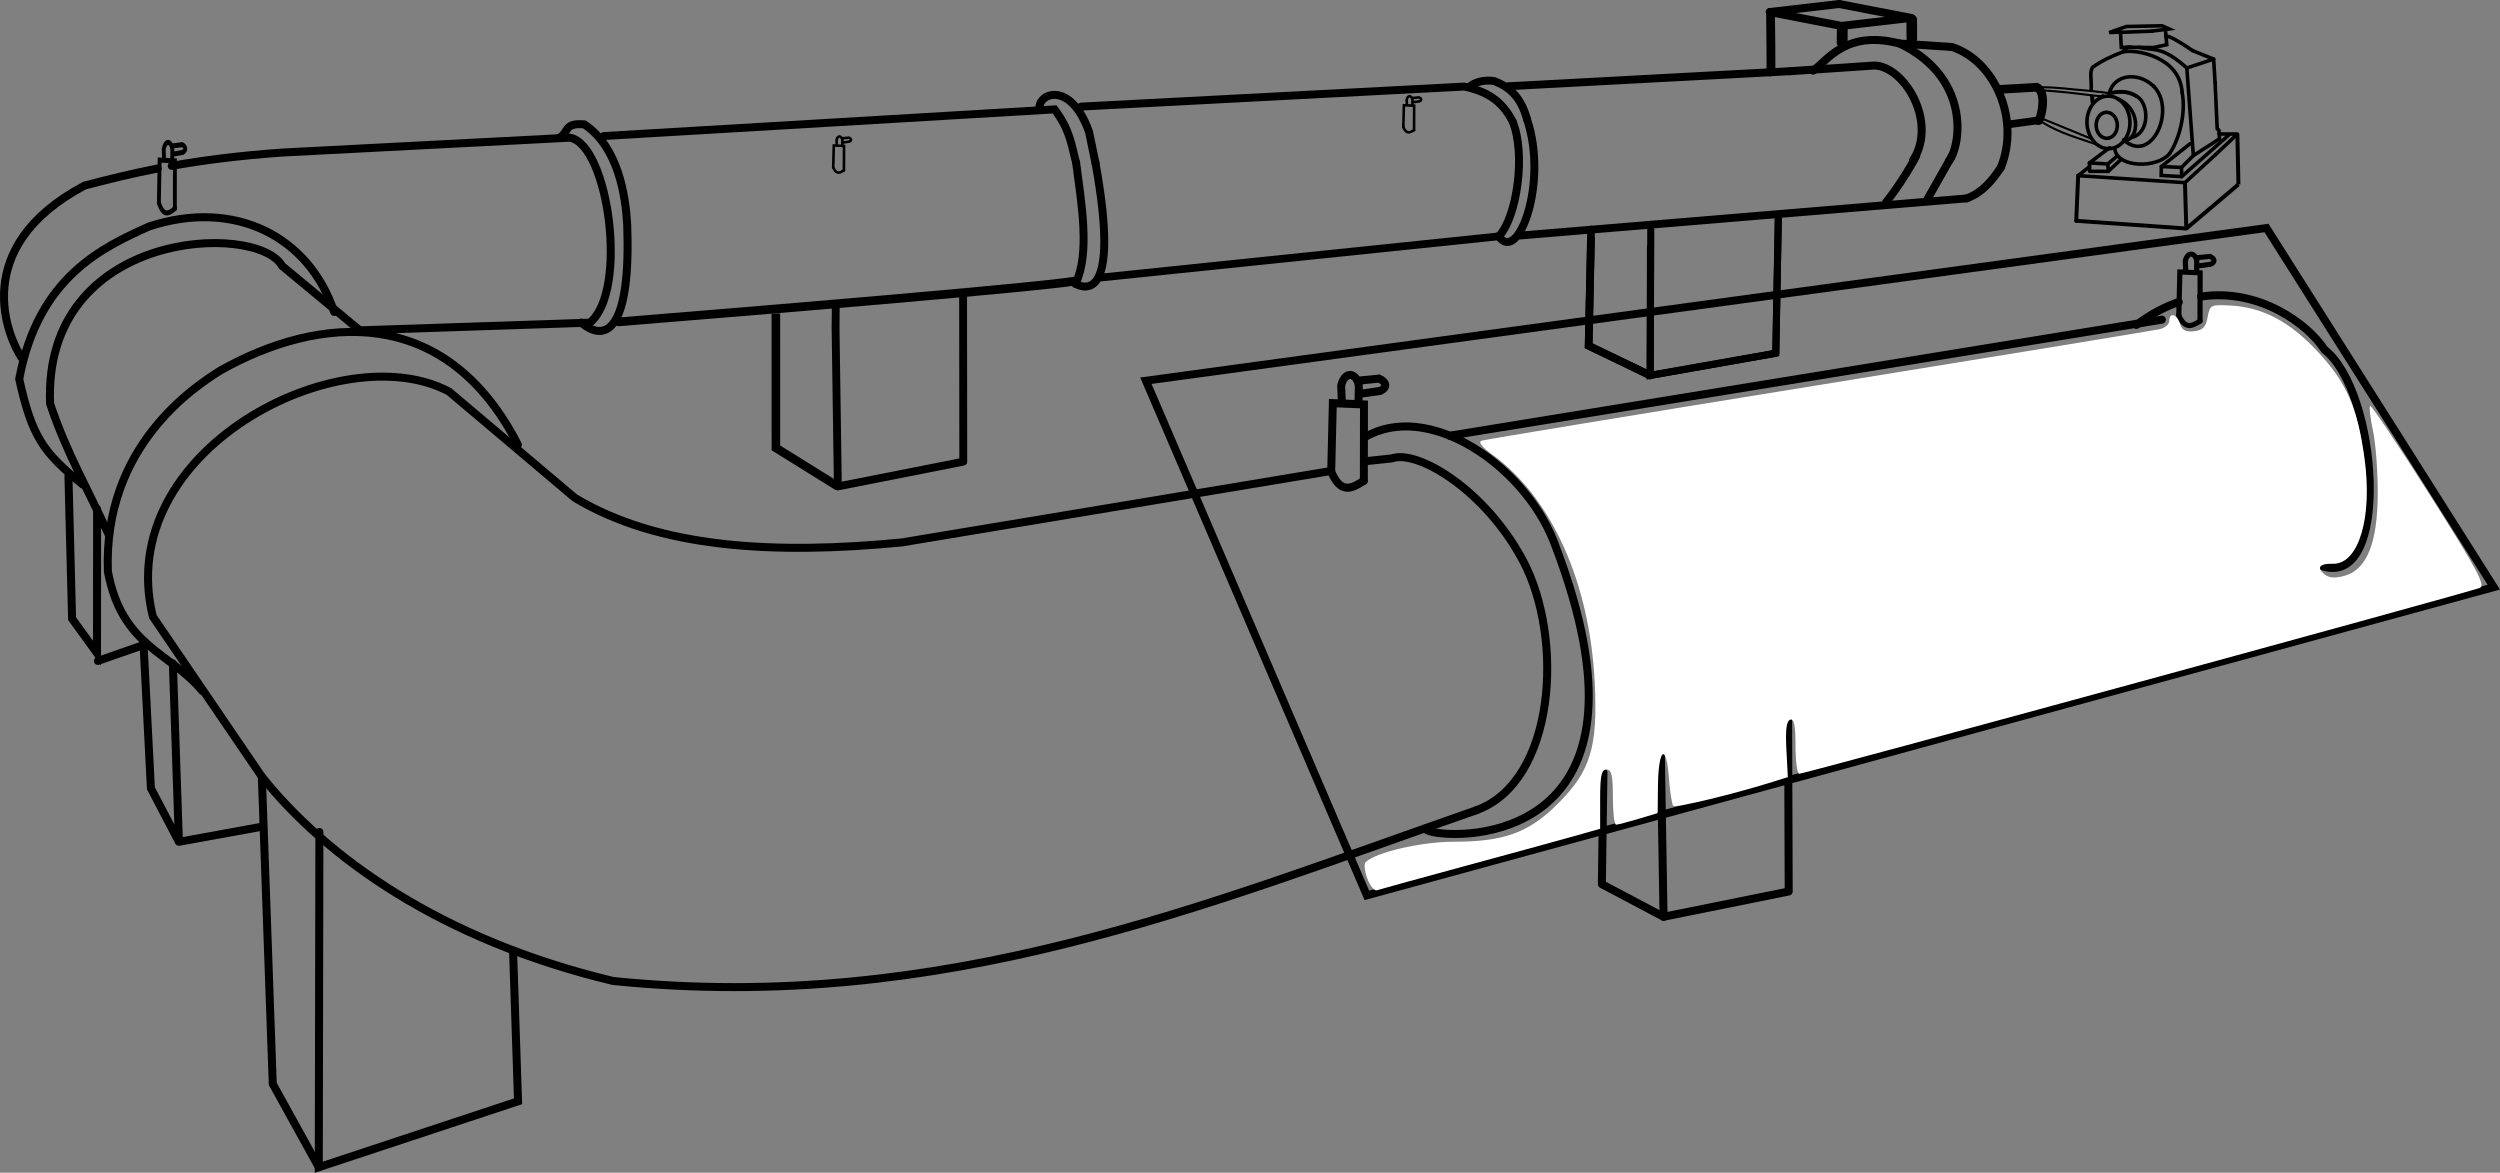 <?xml version="1.0" encoding="UTF-8" standalone="no"?>
<svg
   xmlns:dc="http://purl.org/dc/elements/1.1/"
   xmlns:cc="http://creativecommons.org/ns#"
   xmlns:rdf="http://www.w3.org/1999/02/22-rdf-syntax-ns#"
   xmlns:svg="http://www.w3.org/2000/svg"
   xmlns="http://www.w3.org/2000/svg"
   xmlns:sodipodi="http://sodipodi.sourceforge.net/DTD/sodipodi-0.dtd"
   xmlns:inkscape="http://www.inkscape.org/namespaces/inkscape"
   width="315.13mm"
   height="147.829mm"
   viewBox="0 0 315.13 147.829"
   version="1.1"
   id="svg248"
   inkscape:version="1.0 (4035a4fb49, 2020-05-01)"
   sodipodi:docname="ventilation.svg">
  <rect x="0" y="0" width="315.13" height="147.829" fill="#808080" stroke="none"/>
  <defs
     id="defs242" />
  <sodipodi:namedview
     id="base"
     pagecolor="#ffffff"
     bordercolor="#666666"
     borderopacity="1.0"
     inkscape:pageopacity="0.0"
     inkscape:pageshadow="2"
     inkscape:zoom="0.49497475"
     inkscape:cx="808.59773"
     inkscape:cy="137.72559"
     inkscape:document-units="mm"
     inkscape:current-layer="layer1"
     inkscape:document-rotation="0"
     showgrid="false"
     inkscape:window-width="1274"
     inkscape:window-height="728"
     inkscape:window-x="76"
     inkscape:window-y="0"
     inkscape:window-maximized="0" />
  <g
     inkscape:label="Layer 1"
     inkscape:groupmode="layer"
     id="layer1"
     transform="translate(-8.181,-193.684)">
    <path
       id="path1168"
       d="m 240.403,197.526 c 0.007,1.492 -0.027,1.492 -0.027,1.492"
       style="fill:none;stroke:#000000;stroke-width:1.365;stroke-linecap:round;stroke-linejoin:miter;stroke-miterlimit:4;stroke-dasharray:none;stroke-opacity:1" />
    <path
       style="fill:none;stroke:#000000;stroke-width:1.009;stroke-linecap:round;stroke-linejoin:miter;stroke-miterlimit:4;stroke-dasharray:none;stroke-opacity:1"
       d="m 190.913,248.605 89.776,-14.63"
       id="path828-3"
       inkscape:connector-curvature="0"
       sodipodi:nodetypes="cc" />
    <path
       style="fill:none;stroke:#000000;stroke-width:1.009;stroke-linecap:round;stroke-linejoin:miter;stroke-miterlimit:4;stroke-dasharray:none;stroke-opacity:1"
       d="m 194.268,295.821 c -34.045,11.865 -67.137,25.738 -108.813,21.517 -21.781,-5.222 -36.106,-15.568 -44.269,-25.752 l -13.738,-20.176 c -5.142,-21.001 23.72,-35.623 37.335,-28.368 l 15.848,13.391 c 10.551,6.35 25.032,7.194 41.235,5.625 l 54.013,-8.993"
       id="path830-2"
       inkscape:connector-curvature="0"
       sodipodi:nodetypes="cccccccc" />
    <path
       style="fill:none;stroke:#000000;stroke-width:1.009;stroke-linecap:round;stroke-linejoin:miter;stroke-miterlimit:4;stroke-dasharray:none;stroke-opacity:1"
       d="m 180.17,248.819 c 8.006,-4.738 20.043,3.462 23.845,13.072 0.98,2.528 1.779,4.886 2.415,7.085 9.111,31.508 -15.455,30.61 -18.306,29.399"
       id="path832-2"
       inkscape:connector-curvature="0"
       sodipodi:nodetypes="ccsc" />
    <path
       style="fill:none;stroke:#000000;stroke-width:1.009;stroke-linecap:round;stroke-linejoin:miter;stroke-miterlimit:4;stroke-dasharray:none;stroke-opacity:1"
       d="m 180.169,251.834 3.462,-0.366 c 3.196,-1.156 11.775,3.947 16.528,12.897 5.179,9.751 4.127,27.833 -5.892,31.456"
       id="path834-9"
       inkscape:connector-curvature="0"
       sodipodi:nodetypes="ccsc" />
    <path
       style="fill:none;stroke:#000000;stroke-width:1.009;stroke-linecap:round;stroke-linejoin:miter;stroke-miterlimit:4;stroke-dasharray:none;stroke-opacity:1"
       d="m 277.48,234.64 c 1.807,-1.361 3.598,-2.297 5.341,-2.892 m 2.809,-0.684 c 7.397,-1.089 13.509,3.536 15.545,6.675 6.877,5.362 8.454,30.158 -0.278,27.315"
       id="path836-9"
       inkscape:connector-curvature="0"
       sodipodi:nodetypes="ccccc" />
    <g
       id="g965-1"
       transform="matrix(1.001,0.005,0.005,1.017,39.502,-83.978)"
       style="stroke-linecap:round">
      <g
         id="g936-4"
         style="stroke-linecap:round">
        <path
           style="fill:none;stroke:#000000;stroke-width:1;stroke-linecap:round;stroke-linejoin:miter;stroke-miterlimit:4;stroke-dasharray:none;stroke-opacity:1"
           d="m 134.691,330.807 0.247,-8.482 3.922,0.142 -0.065,9.453"
           id="path838-5"
           inkscape:connector-curvature="0"
           sodipodi:nodetypes="cccc" />
        <path
           style="fill:none;stroke:#000000;stroke-width:1;stroke-linecap:round;stroke-linejoin:miter;stroke-miterlimit:4;stroke-dasharray:none;stroke-opacity:1"
           d="m 136.071,322.135 -0.071,-1.984 c 0.48,-1.927 1.946,-1.622 2.221,-2e-5 l -0.047,1.961"
           id="path842-7"
           inkscape:connector-curvature="0"
           sodipodi:nodetypes="cccc" />
        <path
           style="fill:none;stroke:#000000;stroke-width:1;stroke-linecap:round;stroke-linejoin:miter;stroke-miterlimit:4;stroke-dasharray:none;stroke-opacity:1"
           d="m 138.245,319.513 2.528,-0.26 c 0.9,0.389 1.144,1.084 0.095,1.536 l -2.291,0.331"
           id="path844-5"
           inkscape:connector-curvature="0"
           sodipodi:nodetypes="cccc" />
        <path
           style="fill:none;stroke:#000000;stroke-width:1;stroke-linecap:round;stroke-linejoin:miter;stroke-miterlimit:4;stroke-dasharray:none;stroke-opacity:1"
           d="m 134.691,330.807 c 1.206,2.879 2.651,2.057 4.104,1.112"
           id="path846-0"
           inkscape:connector-curvature="0"
           sodipodi:nodetypes="cc" />
      </g>
    </g>
    <path
       style="fill:none;stroke:#000000;stroke-width:1.009;stroke-linecap:round;stroke-linejoin:miter;stroke-miterlimit:4;stroke-dasharray:none;stroke-opacity:1"
       d="m 33.676,280.782 c -4.023,-4.896 -10.12,-5.549 -11.894,-15.046 -0.603,-15.832 10.96,-23.345 14.266,-25.4 12.34,-6.899 28.285,-8.413 37.413,9.397"
       id="path848-0"
       inkscape:connector-curvature="0"
       sodipodi:nodetypes="cccc" />
    <path
       style="fill:none;stroke:#000000;stroke-width:1.009;stroke-linecap:round;stroke-linejoin:miter;stroke-miterlimit:4;stroke-dasharray:none;stroke-opacity:1"
       d="m 21.855,261.028 c -2.475,-5.456 -5.33,-10.33 -7.359,-16.466 -0.917,-21.972 26.083,-22.963 29.25,-17.355 l 9.781,8.117"
       id="path850-3"
       inkscape:connector-curvature="0"
       sodipodi:nodetypes="cccc" />
    <path
       style="fill:none;stroke:#000000;stroke-width:1.009;stroke-linecap:round;stroke-linejoin:miter;stroke-miterlimit:4;stroke-dasharray:none;stroke-opacity:1"
       d="m 18.61,254.767 c -5.038,-4.081 -6.397,-6.074 -8.007,-13.298 2.391,-12.932 10.603,-16.638 16.375,-19.24 10.845,-3.555 20.174,1.314 23.322,10.774"
       id="path852-1"
       inkscape:connector-curvature="0"
       sodipodi:nodetypes="cccc" />
    <path
       style="fill:none;stroke:#000000;stroke-width:1.009;stroke-linecap:round;stroke-linejoin:miter;stroke-miterlimit:4;stroke-dasharray:none;stroke-opacity:1"
       d="m 10.91,238.785 c -1.715,-2.555 -6.721,-13.942 7.93,-21.708 2.855,-0.748 5.821,-1.49 9.218,-2.154 m 1.769,-0.331 c 3.932,-0.703 8.458,-1.296 14.014,-1.682 l 36.184,-1.872 c 4.865,0.882 7.391,19.303 2.514,23.319 l -29.01,0.967"
       id="path854-7"
       inkscape:connector-curvature="0"
       sodipodi:nodetypes="cccccccc" />
    <path
       style="fill:none;stroke:#000000;stroke-width:1.009;stroke-linecap:round;stroke-linejoin:miter;stroke-miterlimit:4;stroke-dasharray:none;stroke-opacity:1"
       d="m 78.725,211.031 c 1.177,-0.693 0.544,-1.907 3.115,-1.667 4.254,2.831 5.199,8.914 5.403,12.661 0.472,12.826 -2.497,15.116 -5.81,12.322"
       id="path856-3"
       inkscape:connector-curvature="0"
       sodipodi:nodetypes="cccc" />
    <path
       style="fill:none;stroke:#000000;stroke-width:1;stroke-linecap:round;stroke-linejoin:miter;stroke-miterlimit:4;stroke-dasharray:none;stroke-opacity:1"
       d="m 84.289,210.833 56.822,-3.359 c 2.034,2.688 2.142,4.649 2.718,6.719"
       id="path858-1"
       inkscape:connector-curvature="0"
       sodipodi:nodetypes="ccc" />
    <path
       style="fill:none;stroke:#000000;stroke-width:1.009;stroke-linecap:round;stroke-linejoin:miter;stroke-miterlimit:4;stroke-dasharray:none;stroke-opacity:1"
       d="m 139.217,207.483 c -0.304,-2.047 3.9,-3.762 6.234,2.812 l 0.821,3.945"
       id="path862-7"
       inkscape:connector-curvature="0"
       sodipodi:nodetypes="ccc" />
    <path
       style="fill:none;stroke:#000000;stroke-width:1;stroke-linecap:round;stroke-linejoin:miter;stroke-miterlimit:4;stroke-dasharray:none;stroke-opacity:1"
       d="m 144.466,207.12 48.277,-2.524 c 3.587,0.737 5.036,2.398 6.084,4.338"
       id="path864-8"
       inkscape:connector-curvature="0"
       sodipodi:nodetypes="ccc" />
    <path
       style="fill:none;stroke:#000000;stroke-width:1;stroke-linecap:round;stroke-linejoin:miter;stroke-miterlimit:4;stroke-dasharray:none;stroke-opacity:1"
       d="m 193.409,204.632 c 0.542,-0.527 1.777,-0.962 3.127,-0.728 1.948,0.749 3.389,2.075 4.117,4.784"
       id="path866-7"
       inkscape:connector-curvature="0"
       sodipodi:nodetypes="ccc" />
    <path
       sodipodi:nodetypes="cc"
       style="fill:none;stroke:#000000;stroke-width:0.998;stroke-linecap:round;stroke-linejoin:miter;stroke-miterlimit:4;stroke-dasharray:none;stroke-opacity:1"
       d="m 198.266,204.556 35.532,-1.895"
       id="path868-4"
       inkscape:connector-curvature="0" />
    <path
       style="fill:none;stroke:#000000;stroke-width:1.009;stroke-linecap:round;stroke-linejoin:miter;stroke-miterlimit:4;stroke-dasharray:none;stroke-opacity:1"
       d="m 233.798,202.661 10.688,-0.721 c 3.77,0.153 7.921,7.091 4.87,11.914"
       id="path870-2"
       inkscape:connector-curvature="0"
       sodipodi:nodetypes="ccc" />
    <path
       style="fill:none;stroke:#000000;stroke-width:1.009;stroke-linecap:round;stroke-linejoin:miter;stroke-miterlimit:4;stroke-dasharray:none;stroke-opacity:1"
       d="m 236.728,202.584 c 1.798,-1.25 4.113,-5.171 10.889,-3.416 8.86,4.229 7.855,12.644 6.222,14.842"
       id="path872-8"
       inkscape:connector-curvature="0"
       sodipodi:nodetypes="ccc" />
    <path
       style="fill:none;stroke:#000000;stroke-width:1.009;stroke-linecap:round;stroke-linejoin:miter;stroke-miterlimit:4;stroke-dasharray:none;stroke-opacity:1"
       d="m 247.617,199.169 6.625,0.438 c 5.508,1.826 8.573,9.235 6.156,15.181"
       id="path874-7"
       inkscape:connector-curvature="0"
       sodipodi:nodetypes="ccc" />
    <g
       id="g946-8"
       transform="matrix(0.651,0.003,0.003,0.644,194.146,19.986)"
       style="stroke-linecap:round">
      <path
         style="fill:none;stroke:#000000;stroke-width:1;stroke-linecap:round;stroke-linejoin:miter;stroke-miterlimit:4;stroke-dasharray:none;stroke-opacity:1"
         d="m 134.691,330.807 0.247,-8.482 3.922,0.142 -0.065,9.453"
         id="path938-9"
         inkscape:connector-curvature="0"
         sodipodi:nodetypes="cccc" />
      <path
         style="fill:none;stroke:#000000;stroke-width:1;stroke-linecap:round;stroke-linejoin:miter;stroke-miterlimit:4;stroke-dasharray:none;stroke-opacity:1"
         d="m 136.071,322.135 -0.071,-1.984 c 0.48,-1.927 1.946,-1.622 2.221,-2e-5 l -0.047,1.961"
         id="path940-5"
         inkscape:connector-curvature="0"
         sodipodi:nodetypes="cccc" />
      <path
         style="fill:none;stroke:#000000;stroke-width:1;stroke-linecap:round;stroke-linejoin:miter;stroke-miterlimit:4;stroke-dasharray:none;stroke-opacity:1"
         d="m 138.245,319.513 2.528,-0.26 c 0.9,0.389 1.144,1.084 0.095,1.536 l -2.291,0.331"
         id="path942-8"
         inkscape:connector-curvature="0"
         sodipodi:nodetypes="cccc" />
      <path
         style="fill:none;stroke:#000000;stroke-width:1;stroke-linecap:round;stroke-linejoin:miter;stroke-miterlimit:4;stroke-dasharray:none;stroke-opacity:1"
         d="m 134.691,330.807 c 1.206,2.879 2.651,2.057 4.104,1.112"
         id="path944-9"
         inkscape:connector-curvature="0"
         sodipodi:nodetypes="cc" />
    </g>
    <path
       style="fill:none;stroke:#000000;stroke-width:1.009;stroke-linecap:round;stroke-linejoin:miter;stroke-miterlimit:4;stroke-dasharray:none;stroke-opacity:1"
       d="m 48.442,298.549 -0.077,42.265 25.116,-8.311 -0.62,-18.757"
       id="path948-2"
       inkscape:connector-curvature="0"
       sodipodi:nodetypes="cccc" />
    <path
       style="fill:none;stroke:#000000;stroke-width:1.009;stroke-linecap:round;stroke-linejoin:miter;stroke-miterlimit:4;stroke-dasharray:none;stroke-opacity:1"
       d="m 41.185,291.585 1.379,38.738 5.801,10.491"
       id="path950-8"
       inkscape:connector-curvature="0" />
    <path
       style="fill:none;stroke:#000000;stroke-width:1.009;stroke-linecap:round;stroke-linejoin:miter;stroke-miterlimit:4;stroke-dasharray:none;stroke-opacity:1"
       d="m 26.269,274.79 0.934,18.263 3.531,6.743 -0.764,-22.49"
       id="path952-6"
       inkscape:connector-curvature="0" />
    <path
       style="fill:none;stroke:#000000;stroke-width:1.009;stroke-linecap:round;stroke-linejoin:miter;stroke-miterlimit:4;stroke-dasharray:none;stroke-opacity:1"
       d="m 30.734,299.796 10.304,-1.875"
       id="path954-7"
       inkscape:connector-curvature="0"
       sodipodi:nodetypes="cc" />
    <path
       style="fill:none;stroke:#000000;stroke-width:1.009;stroke-linecap:round;stroke-linejoin:miter;stroke-miterlimit:4;stroke-dasharray:none;stroke-opacity:1"
       d="m 16.808,253.702 0.46,17.972 3.142,4.339 0.013,-18.162"
       id="path956-3"
       inkscape:connector-curvature="0" />
    <path
       style="fill:none;stroke:#000000;stroke-width:1.009;stroke-linecap:round;stroke-linejoin:miter;stroke-miterlimit:4;stroke-dasharray:none;stroke-opacity:1"
       d="m 20.52,276.993 5.69,-1.983"
       id="path958-5"
       inkscape:connector-curvature="0"
       sodipodi:nodetypes="cc" />
    <g
       id="g977-3"
       transform="matrix(0.49,0.002,0.003,0.636,-38.783,8.593)"
       style="stroke-linecap:round">
      <g
         id="g975-1"
         style="stroke-linecap:round">
        <path
           sodipodi:nodetypes="cccc"
           inkscape:connector-curvature="0"
           id="path967-3"
           d="m 134.691,330.807 0.247,-8.482 3.922,0.142 -0.065,9.453"
           style="fill:none;stroke:#000000;stroke-width:1;stroke-linecap:round;stroke-linejoin:miter;stroke-miterlimit:4;stroke-dasharray:none;stroke-opacity:1" />
        <path
           sodipodi:nodetypes="cccc"
           inkscape:connector-curvature="0"
           id="path969-6"
           d="m 136.071,322.135 -0.071,-1.984 c 0.48,-1.927 1.946,-1.622 2.221,-2e-5 l -0.047,1.961"
           style="fill:none;stroke:#000000;stroke-width:1;stroke-linecap:round;stroke-linejoin:miter;stroke-miterlimit:4;stroke-dasharray:none;stroke-opacity:1" />
        <path
           sodipodi:nodetypes="cccc"
           inkscape:connector-curvature="0"
           id="path971-7"
           d="m 138.245,319.513 2.528,-0.26 c 0.9,0.389 1.144,1.084 0.095,1.536 l -2.291,0.331"
           style="fill:none;stroke:#000000;stroke-width:1;stroke-linecap:round;stroke-linejoin:miter;stroke-miterlimit:4;stroke-dasharray:none;stroke-opacity:1" />
        <path
           sodipodi:nodetypes="cc"
           inkscape:connector-curvature="0"
           id="path973-4"
           d="m 134.691,330.807 c 1.206,2.879 2.651,2.057 4.104,1.112"
           style="fill:none;stroke:#000000;stroke-width:1;stroke-linecap:round;stroke-linejoin:miter;stroke-miterlimit:4;stroke-dasharray:none;stroke-opacity:1" />
      </g>
    </g>
    <g
       transform="matrix(0.329,0.002,0.001,0.326,140.429,101.602)"
       id="g989-4"
       style="stroke-linecap:round">
      <g
         id="g987-9"
         style="stroke-linecap:round">
        <path
           style="fill:none;stroke:#000000;stroke-width:1;stroke-linecap:round;stroke-linejoin:miter;stroke-miterlimit:4;stroke-dasharray:none;stroke-opacity:1"
           d="m 134.691,330.807 0.247,-8.482 3.922,0.142 -0.065,9.453"
           id="path979-4"
           inkscape:connector-curvature="0"
           sodipodi:nodetypes="cccc" />
        <path
           style="fill:none;stroke:#000000;stroke-width:1;stroke-linecap:round;stroke-linejoin:miter;stroke-miterlimit:4;stroke-dasharray:none;stroke-opacity:1"
           d="m 136.071,322.135 -0.071,-1.984 c 0.48,-1.927 1.946,-1.622 2.221,-2e-5 l -0.047,1.961"
           id="path981-97"
           inkscape:connector-curvature="0"
           sodipodi:nodetypes="cccc" />
        <path
           style="fill:none;stroke:#000000;stroke-width:1;stroke-linecap:round;stroke-linejoin:miter;stroke-miterlimit:4;stroke-dasharray:none;stroke-opacity:1"
           d="m 138.245,319.513 2.528,-0.26 c 0.9,0.389 1.144,1.084 0.095,1.536 l -2.291,0.331"
           id="path983-1"
           inkscape:connector-curvature="0"
           sodipodi:nodetypes="cccc" />
        <path
           style="fill:none;stroke:#000000;stroke-width:1;stroke-linecap:round;stroke-linejoin:miter;stroke-miterlimit:4;stroke-dasharray:none;stroke-opacity:1"
           d="m 134.691,330.807 c 1.206,2.879 2.651,2.057 4.104,1.112"
           id="path985-1"
           inkscape:connector-curvature="0"
           sodipodi:nodetypes="cc" />
      </g>
    </g>
    <path
       style="fill:none;stroke:#000000;stroke-width:1.009;stroke-linecap:round;stroke-linejoin:round;stroke-miterlimit:4;stroke-dasharray:none;stroke-opacity:1"
       d="m 233.576,284.46 0.074,21.598 -15.774,3.189 -0.34,-20.423"
       id="path1037-1"
       inkscape:connector-curvature="0"
       sodipodi:nodetypes="cccc" />
    <path
       style="fill:none;stroke:#000000;stroke-width:1.009;stroke-linecap:round;stroke-linejoin:round;stroke-miterlimit:4;stroke-dasharray:none;stroke-opacity:1"
       d="m 217.877,309.248 -7.779,-4.113 0.204,-14.107"
       id="path1039-0"
       inkscape:connector-curvature="0"
       sodipodi:nodetypes="ccc" />
    <path
       id="path236"
       d="m 231.363,195.32 c 0.094,7.449 0.034,7.449 0.034,7.449"
       style="fill:none;stroke:#000000;stroke-width:1.11;stroke-linecap:round;stroke-linejoin:miter;stroke-miterlimit:4;stroke-dasharray:none;stroke-opacity:1" />
    <path
       id="path246"
       d="m 249.16,196.176 c 0.011,2.372 0.011,2.372 0.011,2.372"
       style="fill:none;stroke:#000000;stroke-width:1.333;stroke-linecap:round;stroke-linejoin:miter;stroke-miterlimit:4;stroke-dasharray:none;stroke-opacity:1" />
    <path
       sodipodi:nodetypes="cc"
       id="path266"
       d="m 231.266,195.202 9.039,1.751"
       style="fill:none;stroke:#000000;stroke-width:1.009;stroke-linecap:round;stroke-linejoin:miter;stroke-miterlimit:4;stroke-dasharray:none;stroke-opacity:1" />
    <path
       id="path268"
       d="m 249.064,195.94 c -8.759,1.013 -8.759,1.013 -8.759,1.013"
       style="fill:none;stroke:#000000;stroke-width:1.009;stroke-linecap:round;stroke-linejoin:miter;stroke-miterlimit:4;stroke-dasharray:none;stroke-opacity:1" />
    <path
       sodipodi:nodetypes="cc"
       style="fill:none;stroke:#000000;stroke-width:1.009;stroke-linecap:round;stroke-linejoin:miter;stroke-miterlimit:4;stroke-dasharray:none;stroke-opacity:1"
       d="m 240.025,194.189 c -2.986,0.337 -5.856,0.675 -8.759,1.013"
       id="path288" />
    <path
       style="fill:none;stroke:#000000;stroke-width:1.009;stroke-linecap:round;stroke-linejoin:miter;stroke-miterlimit:4;stroke-dasharray:none;stroke-opacity:1"
       d="m 240.025,194.189 9.039,1.751"
       id="path266-0"
       sodipodi:nodetypes="cc" />
    <path
       inkscape:connector-curvature="0"
       id="path1905-3-9"
       d="M 266.63,215.184 Z"
       style="fill:none;stroke:#000000;stroke-width:0.381;stroke-linecap:round;stroke-linejoin:miter;stroke-miterlimit:4;stroke-dasharray:none;stroke-opacity:1" />
    <path
       style="fill:none;stroke:#000000;stroke-width:1.096;stroke-linecap:butt;stroke-linejoin:miter;stroke-miterlimit:4;stroke-dasharray:none;stroke-opacity:1"
       d="m 260.135,204.957 4.777,-0.276 c 1.558,0.774 0.252,4.807 0.189,4.176"
       id="path217-7"
       sodipodi:nodetypes="ccc" />
    <path
       style="fill:none;stroke:#000000;stroke-width:0.959;stroke-linecap:round;stroke-linejoin:miter;stroke-miterlimit:4;stroke-dasharray:none;stroke-opacity:1"
       d="m 261.657,209.324 c 3.581,-0.486 3.581,-0.486 3.581,-0.486"
       id="path219-0" />
    <path
       style="fill:none;stroke:#000000;stroke-width:0.265px;stroke-linecap:butt;stroke-linejoin:miter;stroke-opacity:1"
       d="m 265.238,208.839 c 2.503,1.698 5.282,2.328 7.583,3.192"
       id="path1311-7"
       sodipodi:nodetypes="cc" />
    <path
       style="fill:none;stroke:#000000;stroke-width:0.265px;stroke-linecap:butt;stroke-linejoin:miter;stroke-opacity:1"
       d="m 264.299,204.766 c 1.688,-0.191 3.543,0.007 5.459,0.204 1.377,0.142 2.746,0.213 4.296,0.471 v 0"
       id="path1333-6"
       sodipodi:nodetypes="cscc" />
    <path
       style="fill:none;stroke:#000000;stroke-width:0.265px;stroke-linecap:butt;stroke-linejoin:miter;stroke-opacity:1"
       d="m 271.669,211.372 v 0"
       id="path1337-6" />
    <path
       style="fill:none;stroke:#000000;stroke-width:0.265px;stroke-linecap:round;stroke-linejoin:miter;stroke-opacity:1"
       d="m 265.21,205.046 c 5.365,0.316 8.186,1.05 8.029,0.61"
       id="path1339-1"
       sodipodi:nodetypes="cc" />
    <path
       sodipodi:nodetypes="cc"
       id="path572"
       d="m 249.356,213.854 c 1.286,-2.116 -0.981,2.288 -3.421,5.299"
       style="fill:none;stroke:#000000;stroke-width:1;stroke-linecap:round;stroke-linejoin:miter;stroke-miterlimit:4;stroke-dasharray:none;stroke-opacity:1" />
    <path
       sodipodi:nodetypes="cc"
       id="path574"
       d="m 253.839,214.01 c 1.175,-2.078 -0.864,1.527 -2.675,4.732"
       style="fill:none;stroke:#000000;stroke-width:1;stroke-linecap:round;stroke-linejoin:miter;stroke-miterlimit:4;stroke-dasharray:none;stroke-opacity:1" />
    <path
       id="path576"
       d="m 260.399,214.788 c 0,0 0,0 0,0 z"
       style="fill:none;stroke:#000000;stroke-width:0.265px;stroke-linecap:butt;stroke-linejoin:miter;stroke-opacity:1" />
    <path
       id="path582"
       d="m 86.172,234.256 c 56.866,-4.611 57.45,-5.148 57.45,-5.148"
       style="fill:none;stroke:#000000;stroke-width:1.102;stroke-linecap:round;stroke-linejoin:miter;stroke-miterlimit:4;stroke-dasharray:none;stroke-opacity:1" />
    <path
       sodipodi:nodetypes="cc"
       id="path584"
       d="m 143.83,214.193 c 0.657,5.063 1.787,11.417 -0.08,15.269"
       style="fill:none;stroke:#000000;stroke-width:1;stroke-linecap:round;stroke-linejoin:miter;stroke-miterlimit:4;stroke-dasharray:none;stroke-opacity:1" />
    <path
       sodipodi:nodetypes="cc"
       id="path1431"
       d="m 143.75,229.462 c 1.033,0.545 5.732,2.486 2.522,-15.222"
       style="fill:none;stroke:#000000;stroke-width:1;stroke-linecap:round;stroke-linejoin:miter;stroke-miterlimit:4;stroke-dasharray:none;stroke-opacity:1" />
    <path
       id="path1442"
       d="m 146.86,228.677 c 50.249,-5.203 50.249,-5.203 50.249,-5.203"
       style="fill:none;stroke:#000000;stroke-width:0.972;stroke-linecap:butt;stroke-linejoin:miter;stroke-miterlimit:4;stroke-dasharray:none;stroke-opacity:1" />
    <path
       sodipodi:nodetypes="cc"
       id="path1444"
       d="m 198.826,208.933 c 1.735,4.117 0.562,12.177 -1.716,14.541"
       style="fill:none;stroke:#000000;stroke-width:1;stroke-linecap:butt;stroke-linejoin:miter;stroke-miterlimit:4;stroke-dasharray:none;stroke-opacity:1" />
    <path
       sodipodi:nodetypes="cc"
       id="path1457"
       d="m 199.785,223.375 56.306,-4.684"
       style="fill:none;stroke:#000000;stroke-width:0.986;stroke-linecap:round;stroke-linejoin:miter;stroke-miterlimit:4;stroke-dasharray:none;stroke-opacity:1" />
    <path
       sodipodi:nodetypes="cc"
       id="path1468"
       d="m 200.653,208.688 c 2.733,7.999 -1.123,18.335 -3.543,14.786"
       style="fill:none;stroke:#000000;stroke-width:1;stroke-linecap:round;stroke-linejoin:miter;stroke-miterlimit:4;stroke-dasharray:none;stroke-opacity:1" />
    <path
       sodipodi:nodetypes="cc"
       id="path1481"
       d="m 260.399,214.788 c -1.124,1.69 -2.388,3.206 -4.307,3.903"
       style="fill:none;stroke:#000000;stroke-width:1;stroke-linecap:round;stroke-linejoin:miter;stroke-miterlimit:4;stroke-dasharray:none;stroke-opacity:1" />
    <g
       style="stroke-linecap:round"
       id="g989-4-8"
       transform="matrix(0.329,0.002,0.001,0.326,68.565,106.679)">
      <g
         style="stroke-linecap:round"
         id="g987-9-7">
        <path
           sodipodi:nodetypes="cccc"
           inkscape:connector-curvature="0"
           id="path979-4-0"
           d="m 134.691,330.807 0.247,-8.482 3.922,0.142 -0.065,9.453"
           style="fill:none;stroke:#000000;stroke-width:1;stroke-linecap:round;stroke-linejoin:miter;stroke-miterlimit:4;stroke-dasharray:none;stroke-opacity:1" />
        <path
           sodipodi:nodetypes="cccc"
           inkscape:connector-curvature="0"
           id="path981-97-6"
           d="m 136.071,322.135 -0.071,-1.984 c 0.48,-1.927 1.946,-1.622 2.221,-2e-5 l -0.047,1.961"
           style="fill:none;stroke:#000000;stroke-width:1;stroke-linecap:round;stroke-linejoin:miter;stroke-miterlimit:4;stroke-dasharray:none;stroke-opacity:1" />
        <path
           sodipodi:nodetypes="cccc"
           inkscape:connector-curvature="0"
           id="path983-1-1"
           d="m 138.245,319.513 2.528,-0.26 c 0.9,0.389 1.144,1.084 0.095,1.536 l -2.291,0.331"
           style="fill:none;stroke:#000000;stroke-width:1;stroke-linecap:round;stroke-linejoin:miter;stroke-miterlimit:4;stroke-dasharray:none;stroke-opacity:1" />
        <path
           sodipodi:nodetypes="cc"
           inkscape:connector-curvature="0"
           id="path985-1-8"
           d="m 134.691,330.807 c 1.206,2.879 2.651,2.057 4.104,1.112"
           style="fill:none;stroke:#000000;stroke-width:1;stroke-linecap:round;stroke-linejoin:miter;stroke-miterlimit:4;stroke-dasharray:none;stroke-opacity:1" />
      </g>
    </g>
    <path
       d="m 271.37,208.091 a 1.33,1.637 0 0 1 1.321,-1.612 1.33,1.637 0 0 1 1.338,1.591 1.33,1.637 0 0 1 -1.263,1.681 1.33,1.637 0 0 1 -1.393,-1.518"
       sodipodi:open="true"
       sodipodi:end="3.0701588"
       sodipodi:start="3.1566898"
       sodipodi:ry="1.6366955"
       sodipodi:rx="1.3299638"
       sodipodi:cy="208.1156"
       sodipodi:cx="272.69955"
       sodipodi:type="arc"
       id="path1857-1-4"
       style="fill:none;fill-opacity:1;stroke:#000000;stroke-width:0.454;stroke-linecap:round;stroke-linejoin:bevel;stroke-miterlimit:4;stroke-dasharray:none;stroke-dashoffset:0;stroke-opacity:1"
       sodipodi:arc-type="arc"
       transform="matrix(1,0.005,0.005,1,0,0)" />
    <path
       d="m 270.209,207.696 a 2.708,3.312 0 0 1 2.725,-3.262 2.708,3.312 0 0 1 2.691,3.304 2.708,3.312 0 0 1 -2.678,3.32 2.708,3.312 0 0 1 -2.738,-3.245"
       sodipodi:open="true"
       sodipodi:end="3.1215751"
       sodipodi:start="3.1566898"
       sodipodi:ry="3.3118465"
       sodipodi:rx="2.7082896"
       sodipodi:cy="207.7457"
       sodipodi:cx="272.91727"
       sodipodi:type="arc"
       id="path1859-4"
       style="fill:none;fill-opacity:1;stroke:#000000;stroke-width:0.454;stroke-linecap:round;stroke-linejoin:bevel;stroke-miterlimit:4;stroke-dasharray:none;stroke-dashoffset:0;stroke-opacity:1"
       sodipodi:arc-type="arc"
       transform="matrix(1,0.005,0.005,1,0,0)" />
    <path
       sodipodi:nodetypes="cccc"
       inkscape:connector-curvature="0"
       id="path1861-7"
       d="m 271.781,204.928 c 0.07,-1.179 -0.255,-2.227 0.203,-2.787 1.251,-0.87 2.447,-1.396 3.764,-1.912 1.694,-0.383 7.213,0.603 7.498,5.11"
       style="fill:none;stroke:#000000;stroke-width:0.454;stroke-linecap:round;stroke-linejoin:miter;stroke-miterlimit:4;stroke-dasharray:none;stroke-opacity:1" />
    <path
       sodipodi:nodetypes="cc"
       inkscape:connector-curvature="0"
       id="path1863-6"
       d="m 283.246,205.339 c 0.497,2.741 -0.389,5.955 -1.602,7.731"
       style="fill:none;stroke:#000000;stroke-width:0.454;stroke-linecap:round;stroke-linejoin:miter;stroke-miterlimit:4;stroke-dasharray:none;stroke-opacity:1" />
    <path
       sodipodi:nodetypes="cccc"
       inkscape:connector-curvature="0"
       id="path1865-7"
       d="m 274.099,212.302 -2.544,1.924 2.322,0.124 1.228,-1.044"
       style="fill:none;stroke:#000000;stroke-width:0.454;stroke-linecap:round;stroke-linejoin:round;stroke-miterlimit:4;stroke-dasharray:none;stroke-opacity:1" />
    <path
       sodipodi:nodetypes="cccc"
       inkscape:connector-curvature="0"
       id="path1867-5"
       d="m 271.555,214.227 0.029,1.05 2.346,0.011 -0.053,-0.937"
       style="fill:none;stroke:#000000;stroke-width:0.454;stroke-linecap:round;stroke-linejoin:round;stroke-miterlimit:4;stroke-dasharray:none;stroke-opacity:1" />
    <path
       sodipodi:nodetypes="cc"
       inkscape:connector-curvature="0"
       id="path1869-7"
       d="m 273.929,215.287 1.661,-1.553"
       style="fill:none;stroke:#000000;stroke-width:0.454;stroke-linecap:round;stroke-linejoin:miter;stroke-miterlimit:4;stroke-dasharray:none;stroke-opacity:1" />
    <path
       sodipodi:nodetypes="cc"
       inkscape:connector-curvature="0"
       id="path1871-7"
       d="m 274.788,212.624 c 0.462,2.218 5.305,2.284 6.856,0.446"
       style="fill:none;stroke:#000000;stroke-width:0.454;stroke-linecap:round;stroke-linejoin:miter;stroke-miterlimit:4;stroke-dasharray:none;stroke-opacity:1" />
    <path
       inkscape:connector-curvature="0"
       id="path1873-1"
       d="m 275.748,200.229 0.626,-0.593 -0.798,0.025 -0.105,-1.93 -1.426,0.05 2.173,-0.756 4.497,-0.093 0.896,0.401 -2.175,0.274 -3.941,0.152"
       style="fill:none;stroke:#000000;stroke-width:0.454;stroke-linecap:round;stroke-linejoin:miter;stroke-miterlimit:4;stroke-dasharray:none;stroke-opacity:1" />
    <path
       inkscape:connector-curvature="0"
       id="path1875-8"
       d="m 279.435,197.607 v 0"
       style="fill:none;stroke:#000000;stroke-width:0.454;stroke-linecap:round;stroke-linejoin:miter;stroke-miterlimit:4;stroke-dasharray:none;stroke-opacity:1" />
    <path
       sodipodi:nodetypes="cccc"
       inkscape:connector-curvature="0"
       id="path1877-2"
       d="m 281.127,197.331 0.178,1.987 -1.667,0.361 -3.265,-0.043"
       style="fill:none;stroke:#000000;stroke-width:0.454;stroke-linecap:round;stroke-linejoin:miter;stroke-miterlimit:4;stroke-dasharray:none;stroke-opacity:1" />
    <path
       sodipodi:nodetypes="cccc"
       inkscape:connector-curvature="0"
       id="path1879-5-1"
       d="m 284.573,200.071 2.64,1.062 -3.38,1.119 c -3.25,-2.909 -4.237,-2.118 -6.009,-2.61"
       style="fill:none;stroke:#000000;stroke-width:0.454;stroke-linecap:round;stroke-linejoin:round;stroke-miterlimit:4;stroke-dasharray:none;stroke-opacity:1" />
    <path
       sodipodi:nodetypes="ccccccccccc"
       inkscape:connector-curvature="0"
       id="path1881-6"
       d="m 283.833,202.252 v 0 l 0.337,4.523 m 0,0 0.486,6.518 3.303,-2.113 -0.077,-1.079 -0.218,-0.171 -0.1,-2.191 m 0,0 -0.168,-3.683"
       style="fill:none;stroke:#000000;stroke-width:0.454;stroke-linecap:round;stroke-linejoin:round;stroke-miterlimit:4;stroke-dasharray:none;stroke-opacity:1" />
    <path
       sodipodi:nodetypes="cc"
       inkscape:connector-curvature="0"
       id="path1883-6"
       d="m 287.213,201.133 0.182,2.923"
       style="fill:none;stroke:#000000;stroke-width:0.454;stroke-linecap:round;stroke-linejoin:miter;stroke-miterlimit:4;stroke-dasharray:none;stroke-opacity:1" />
    <path
       sodipodi:nodetypes="cc"
       inkscape:connector-curvature="0"
       id="path1885-8"
       d="m 281.185,198.288 c 0.234,-0.14 1.054,0.2 3.388,1.783"
       style="fill:none;stroke:#000000;stroke-width:0.454;stroke-linecap:round;stroke-linejoin:miter;stroke-miterlimit:4;stroke-dasharray:none;stroke-opacity:1" />
    <path
       sodipodi:nodetypes="cc"
       inkscape:connector-curvature="0"
       id="path1887-7"
       d="m 274.054,205.442 c 0.572,-2.355 3.593,-2.803 5.606,-0.882"
       style="fill:none;stroke:#000000;stroke-width:0.454;stroke-linecap:round;stroke-linejoin:miter;stroke-miterlimit:4;stroke-dasharray:none;stroke-opacity:1" />
    <path
       sodipodi:nodetypes="cc"
       inkscape:connector-curvature="0"
       id="path1889-0"
       d="m 279.66,204.56 c 2.872,2.957 -0.249,9.924 -3.79,6.764"
       style="fill:none;stroke:#000000;stroke-width:0.454;stroke-linecap:round;stroke-linejoin:miter;stroke-miterlimit:4;stroke-dasharray:none;stroke-opacity:1" />
    <path
       sodipodi:nodetypes="cc"
       inkscape:connector-curvature="0"
       id="path1891-2"
       d="m 277.54,205.836 c 1.514,0.833 1.701,4.655 -0.704,5.18"
       style="fill:none;stroke:#000000;stroke-width:0.454;stroke-linecap:round;stroke-linejoin:miter;stroke-miterlimit:4;stroke-dasharray:none;stroke-opacity:1" />
    <path
       sodipodi:nodetypes="cc"
       inkscape:connector-curvature="0"
       id="path1893-1"
       d="m 275.87,211.324 c 1.702,0.372 2.538,-3.669 -0.651,-5.139"
       style="fill:none;stroke:#000000;stroke-width:0.454;stroke-linecap:round;stroke-linejoin:miter;stroke-miterlimit:4;stroke-dasharray:none;stroke-opacity:1" />
    <path
       sodipodi:nodetypes="ccccc"
       inkscape:connector-curvature="0"
       id="path1895-4"
       d="m 284.245,211.799 -3.616,2.875 -0.025,1.123 2.578,0.151 5.974,-5.274"
       style="fill:none;stroke:#000000;stroke-width:0.454;stroke-linecap:round;stroke-linejoin:miter;stroke-miterlimit:4;stroke-dasharray:none;stroke-opacity:1" />
    <path
       sodipodi:nodetypes="ccc"
       inkscape:connector-curvature="0"
       id="path1897-7"
       d="m 280.629,214.674 2.535,0.116 0.018,1.157"
       style="fill:none;stroke:#000000;stroke-width:0.454;stroke-linecap:round;stroke-linejoin:miter;stroke-miterlimit:4;stroke-dasharray:none;stroke-opacity:1" />
    <path
       sodipodi:nodetypes="cc"
       inkscape:connector-curvature="0"
       id="path1899-8"
       d="m 283.164,214.791 1.492,-1.497"
       style="fill:none;stroke:#000000;stroke-width:0.454;stroke-linecap:round;stroke-linejoin:miter;stroke-miterlimit:4;stroke-dasharray:none;stroke-opacity:1" />
    <path
       sodipodi:nodetypes="ccc"
       inkscape:connector-curvature="0"
       id="path1901-6"
       d="m 270.139,215.825 13.46,0.884 3.831,-3.514"
       style="fill:none;stroke:#000000;stroke-width:0.454;stroke-linecap:round;stroke-linejoin:miter;stroke-miterlimit:4;stroke-dasharray:none;stroke-opacity:1" />
    <path
       inkscape:connector-curvature="0"
       id="path1903-7"
       d="m 287.431,213.196 2.775,-2.616 -2.291,-0.011"
       style="fill:none;stroke:#000000;stroke-width:0.454;stroke-linecap:round;stroke-linejoin:round;stroke-miterlimit:4;stroke-dasharray:none;stroke-opacity:1" />
    <path
       inkscape:connector-curvature="0"
       id="path1905-4"
       d="M 270.139,215.825 Z"
       style="fill:none;stroke:#000000;stroke-width:0.454;stroke-linecap:round;stroke-linejoin:miter;stroke-miterlimit:4;stroke-dasharray:none;stroke-opacity:1" />
    <path
       inkscape:connector-curvature="0"
       id="path1907-5"
       d="m 270.139,215.825 1.431,-1.137"
       style="fill:none;stroke:#000000;stroke-width:0.454;stroke-linecap:round;stroke-linejoin:miter;stroke-miterlimit:4;stroke-dasharray:none;stroke-opacity:1" />
    <path
       id="path1821"
       d="m 265.759,208.703 c 5.915,2.423 5.915,2.423 5.915,2.423"
       style="fill:none;stroke:#000000;stroke-width:0.265px;stroke-linecap:butt;stroke-linejoin:miter;stroke-opacity:1" />
    <path
       id="path1834"
       d="m 271.888,205.855 c 0.063,0.718 0.063,0.718 0.063,0.718"
       style="fill:none;stroke:#000000;stroke-width:0.5;stroke-linecap:round;stroke-linejoin:miter;stroke-miterlimit:4;stroke-dasharray:none;stroke-opacity:1" />
    <path
       sodipodi:nodetypes="cc"
       id="path1836"
       d="m 274.054,205.442 c 1.153,-0.235 2.308,-0.366 3.485,0.394"
       style="fill:none;stroke:#000000;stroke-width:0.5;stroke-linecap:butt;stroke-linejoin:miter;stroke-miterlimit:4;stroke-dasharray:none;stroke-opacity:1" />
    <path
       sodipodi:nodetypes="ccc"
       inkscape:connector-curvature="0"
       id="path1844"
       d="m 113.797,255.001 -7.812,-4.858 -0.004,-16.946"
       style="fill:none;stroke:#000000;stroke-width:1.083;stroke-linecap:butt;stroke-linejoin:miter;stroke-miterlimit:4;stroke-dasharray:none;stroke-opacity:1" />
    <path
       style="fill:none;stroke:#000000;stroke-width:0.991;stroke-linecap:round;stroke-linejoin:round;stroke-miterlimit:4;stroke-dasharray:none;stroke-opacity:1;paint-order:markers stroke fill"
       d="m 129.582,230.82 0.023,21.057 -15.809,3.124 -0.29,-19.88 c 0.022,-2.92 0.022,-2.92 0.022,-2.92"
       id="path1846"
       inkscape:connector-curvature="0"
       sodipodi:nodetypes="cccc" />
    <path
       sodipodi:nodetypes="cccc"
       inkscape:connector-curvature="0"
       id="path1859"
       d="m 232.345,221.092 -0.321,17.116 -15.834,2.798 0.035,-16.155"
       style="fill:none;stroke:#000000;stroke-width:0.892;stroke-linecap:round;stroke-linejoin:miter;stroke-miterlimit:4;stroke-dasharray:none;stroke-opacity:1" />
    <path
       sodipodi:nodetypes="ccc"
       inkscape:connector-curvature="0"
       id="path1861"
       d="m 216.19,241.005 -7.758,-3.739 0.303,-13.538"
       style="fill:none;stroke:#000000;stroke-width:0.97;stroke-linecap:round;stroke-linejoin:miter;stroke-miterlimit:4;stroke-dasharray:none;stroke-opacity:1" />
    <path
       style="fill:none;stroke:#000000;stroke-width:0.892;stroke-linecap:round;stroke-linejoin:round;stroke-miterlimit:4;stroke-dasharray:none;stroke-opacity:1"
       d="m 232.345,221.092 -0.321,17.116 -15.834,2.798 0.076,-18.372"
       id="path1863"
       inkscape:connector-curvature="0"
       sodipodi:nodetypes="cccc" />
    <path
       style="fill:none;stroke:#000000;stroke-width:0.97;stroke-linecap:round;stroke-linejoin:miter;stroke-miterlimit:4;stroke-dasharray:none;stroke-opacity:1"
       d="m 216.19,241.005 -7.758,-3.739 0.307,-14.645"
       id="path1865"
       inkscape:connector-curvature="0"
       sodipodi:nodetypes="ccc" />
    <path
       id="path1869"
       d="m 270.139,215.825 -0.244,5.691"
       style="fill:none;stroke:#000000;stroke-width:0.5;stroke-linecap:round;stroke-linejoin:miter;stroke-miterlimit:4;stroke-dasharray:none;stroke-opacity:1"
       sodipodi:nodetypes="cc" />
    <path
       id="path1873"
       d="m 269.895,221.517 13.875,0.973"
       style="fill:none;stroke:#000000;stroke-width:0.5;stroke-linecap:round;stroke-linejoin:miter;stroke-miterlimit:4;stroke-dasharray:none;stroke-opacity:1"
       sodipodi:nodetypes="cc" />
    <path
       style="fill:none;stroke:#000000;stroke-width:0.5;stroke-linecap:butt;stroke-linejoin:miter;stroke-miterlimit:4;stroke-dasharray:none;stroke-opacity:1"
       d="m 283.599,216.71 c 0.171,5.78 0.171,5.78 0.171,5.78"
       id="path155" />
    <path
       style="fill:none;stroke:#000000;stroke-width:0.5;stroke-linecap:butt;stroke-linejoin:miter;stroke-miterlimit:4;stroke-dasharray:none;stroke-opacity:1"
       d="m 290.206,210.581 c 0.134,6.349 0.134,6.349 0.134,6.349"
       id="path157" />
    <path
       style="fill:none;stroke:#000000;stroke-width:0.5;stroke-linecap:butt;stroke-linejoin:miter;stroke-miterlimit:4;stroke-dasharray:none;stroke-opacity:1"
       d="m 283.77,222.49 c 6.57,-5.56 6.57,-5.56 6.57,-5.56"
       id="path159" />
    <path
       id="path369"
       d="m 152.622,241.673 141.258,-19.249 28.65,45.27 -142.054,38.854 z"
       style="fill:none;stroke:#000000;stroke-width:0.996;stroke-linecap:butt;stroke-linejoin:miter;stroke-miterlimit:4;stroke-dasharray:none;stroke-opacity:1" />
    <path
       transform="matrix(0.265,0,0,0.265,4.915,20.107)"
       id="path371"
       d="m 662.73,1072.953 c -1.303,-3.453 -1.671,-6.977 -0.816,-7.831 4.681,-4.681 26.433,-9.727 41.934,-9.727 23.952,0 35.669,-4.284 49.515,-18.103 15.564,-15.533 19.015,-26.837 17.53,-57.415 -2.315,-47.664 -20.393,-87.985 -48.697,-108.614 -5.13,-3.739 -6.872,-6.032 -5.051,-6.647 1.529,-0.517 73.693,-12.419 160.365,-26.45 86.671,-14.031 159.629,-25.996 162.129,-26.588 2.5,-0.593 4.546,-2.343 4.546,-3.889 0,-4.297 3.599,-3.345 5.088,1.347 0.975,3.071 2.724,3.995 6.693,3.536 4.181,-0.484 5.614,-1.967 6.46,-6.683 1.046,-5.828 1.458,-6.042 10.74,-5.559 15.335,0.798 28.167,7.544 41.536,21.835 13.81,14.763 19.035,26.701 22.381,51.136 3.79,27.679 -2.722,49.765 -14.672,49.765 -6.724,0 -8.359,1.835 -4.493,5.044 2.217,1.84 5.008,2.065 9.645,0.778 10.62,-2.948 15.737,-15.705 15.784,-39.35 0.021,-10.449 -1.006,-23.834 -2.282,-29.745 -1.276,-5.91 -1.886,-11.18 -1.356,-11.709 0.53,-0.53 13.242,18.398 28.25,42.061 22.572,35.59 26.716,43.278 23.983,44.492 -4,1.777 -321.272,88.436 -323.778,88.436 -0.971,0 -1.765,-5.985 -1.765,-13.3 0,-9.754 -0.673,-13.07 -2.525,-12.436 -1.775,0.607 -2.319,4.796 -1.83,14.091 l 0.696,13.227 -6.756,2.133 c -18.234,5.756 -46.638,12.636 -47.716,11.558 -0.668,-0.668 -1.611,-6.689 -2.095,-13.38 -1.191,-16.468 -4.897,-14.315 -5.195,3.018 l -0.238,13.824 -9.091,2.724 c -5,1.498 -9.773,2.738 -10.607,2.755 -0.833,0.017 -1.515,-5.879 -1.515,-13.101 0,-10.326 -0.648,-13.132 -3.03,-13.132 -2.404,0 -3.03,2.912 -3.03,14.086 v 14.086 l -10.607,3.021 c -5.834,1.662 -29.244,8.076 -52.023,14.254 -22.779,6.178 -42.388,11.57 -43.576,11.984 -1.188,0.413 -3.226,-2.074 -4.529,-5.527 z"
       style="fill:#ffffff;stroke:none;stroke-width:2.02" />
  </g>
</svg>
